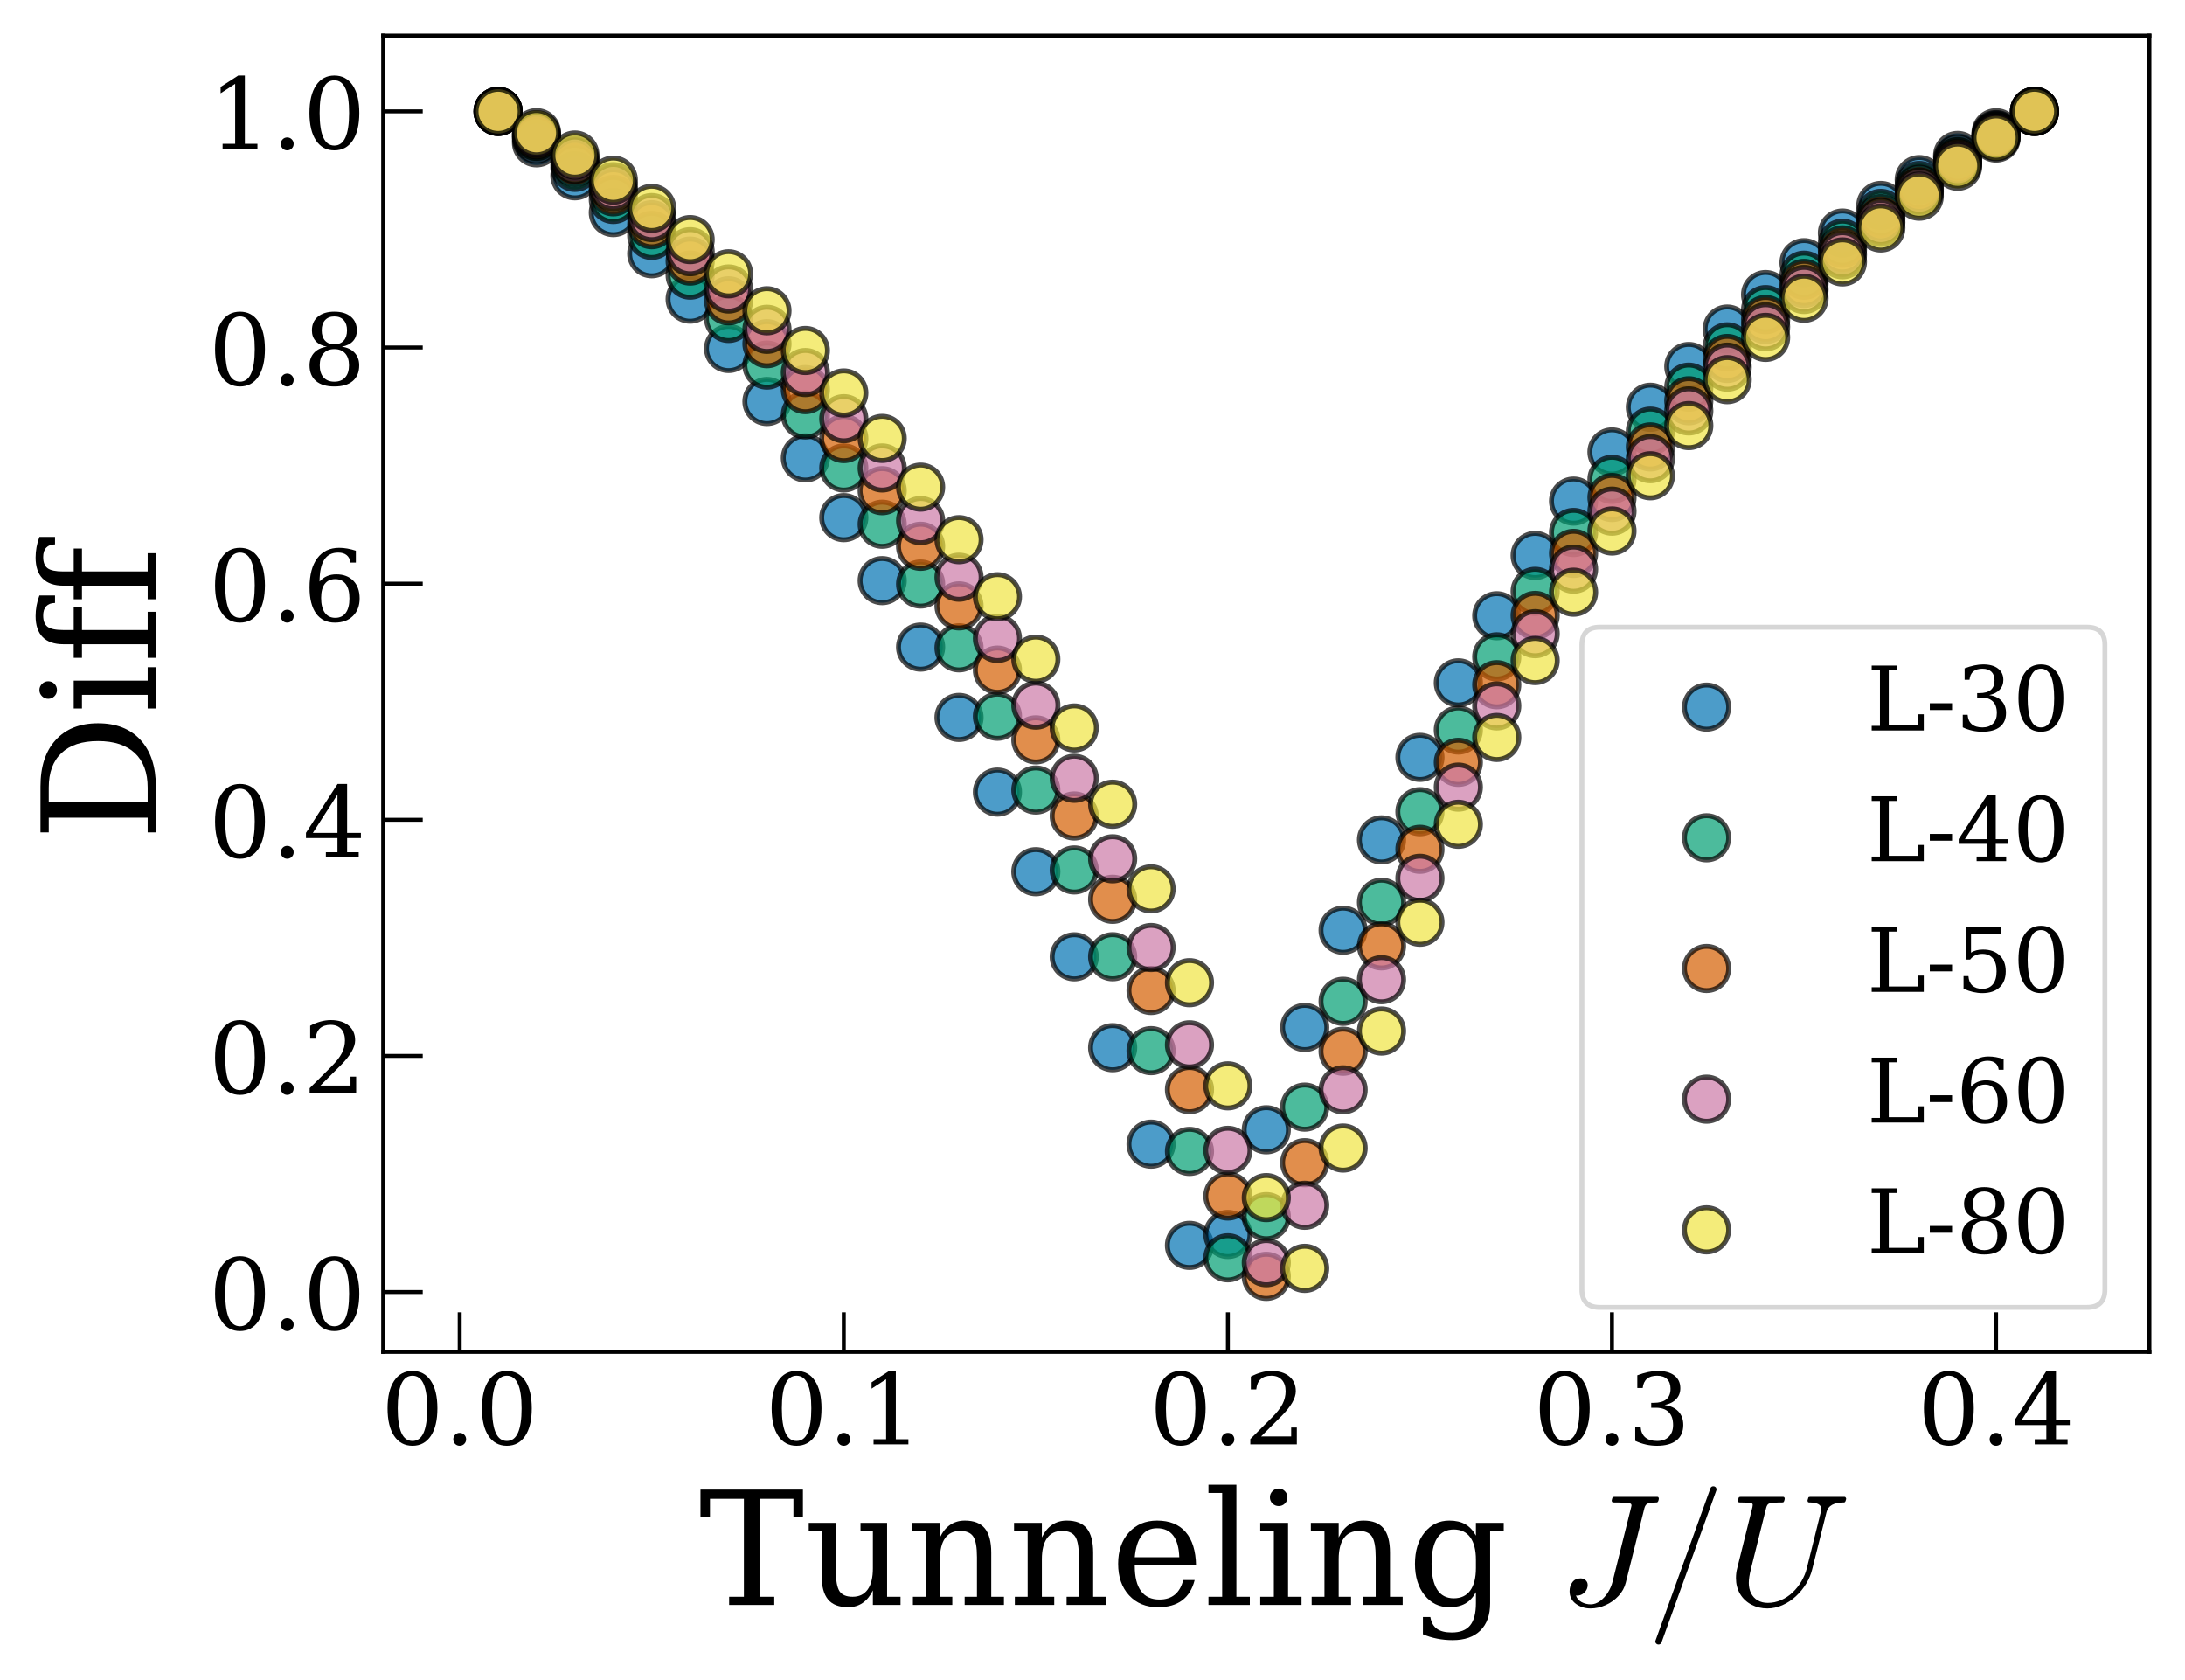 <?xml version="1.0" encoding="utf-8" standalone="no"?>
<!DOCTYPE svg PUBLIC "-//W3C//DTD SVG 1.1//EN"
  "http://www.w3.org/Graphics/SVG/1.1/DTD/svg11.dtd">
<!-- Created with matplotlib (https://matplotlib.org/) -->
<svg height="339.688pt" version="1.1" viewBox="0 0 441.796 339.688" width="441.796pt" xmlns="http://www.w3.org/2000/svg" xmlns:xlink="http://www.w3.org/1999/xlink">
 <defs>
  <style type="text/css">
*{stroke-linecap:butt;stroke-linejoin:round;}
  </style>
 </defs>
 <g id="figure_1">
  <g id="patch_1">
   <path d="M 0 339.688 
L 441.796 339.688 
L 441.796 0 
L 0 0 
z
" style="fill:#ffffff;"/>
  </g>
  <g id="axes_1">
   <g id="patch_2">
    <path d="M 77.476 273.312 
L 434.596 273.312 
L 434.596 7.2 
L 77.476 7.2 
z
" style="fill:#ffffff;"/>
   </g>
   <g id="PathCollection_1">
    <defs>
     <path d="M 0 4.472 
C 1.186 4.472 2.324 4.001 3.162 3.162 
C 4.001 2.324 4.472 1.186 4.472 0 
C 4.472 -1.186 4.001 -2.324 3.162 -3.162 
C 2.324 -4.001 1.186 -4.472 0 -4.472 
C -1.186 -4.472 -2.324 -4.001 -3.162 -3.162 
C -4.001 -2.324 -4.472 -1.186 -4.472 0 
C -4.472 1.186 -4.001 2.324 -3.162 3.162 
C -2.324 4.001 -1.186 4.472 0 4.472 
z
" id="md6d374ef8f" style="stroke:#000000;stroke-opacity:0.7;"/>
    </defs>
    <g clip-path="url(#pad764e229c)">
     <use style="fill:#0072b2;fill-opacity:0.7;stroke:#000000;stroke-opacity:0.7;" x="100.711" xlink:href="#md6d374ef8f" y="22.516"/>
     <use style="fill:#0072b2;fill-opacity:0.7;stroke:#000000;stroke-opacity:0.7;" x="108.478" xlink:href="#md6d374ef8f" y="28.878"/>
     <use style="fill:#0072b2;fill-opacity:0.7;stroke:#000000;stroke-opacity:0.7;" x="116.244" xlink:href="#md6d374ef8f" y="35.533"/>
     <use style="fill:#0072b2;fill-opacity:0.7;stroke:#000000;stroke-opacity:0.7;" x="124.01" xlink:href="#md6d374ef8f" y="42.977"/>
     <use style="fill:#0072b2;fill-opacity:0.7;stroke:#000000;stroke-opacity:0.7;" x="131.776" xlink:href="#md6d374ef8f" y="51.298"/>
     <use style="fill:#0072b2;fill-opacity:0.7;stroke:#000000;stroke-opacity:0.7;" x="139.543" xlink:href="#md6d374ef8f" y="60.475"/>
     <use style="fill:#0072b2;fill-opacity:0.7;stroke:#000000;stroke-opacity:0.7;" x="147.309" xlink:href="#md6d374ef8f" y="70.455"/>
     <use style="fill:#0072b2;fill-opacity:0.7;stroke:#000000;stroke-opacity:0.7;" x="155.075" xlink:href="#md6d374ef8f" y="81.174"/>
     <use style="fill:#0072b2;fill-opacity:0.7;stroke:#000000;stroke-opacity:0.7;" x="162.841" xlink:href="#md6d374ef8f" y="92.583"/>
     <use style="fill:#0072b2;fill-opacity:0.7;stroke:#000000;stroke-opacity:0.7;" x="170.608" xlink:href="#md6d374ef8f" y="104.653"/>
     <use style="fill:#0072b2;fill-opacity:0.7;stroke:#000000;stroke-opacity:0.7;" x="178.374" xlink:href="#md6d374ef8f" y="117.388"/>
     <use style="fill:#0072b2;fill-opacity:0.7;stroke:#000000;stroke-opacity:0.7;" x="186.14" xlink:href="#md6d374ef8f" y="130.827"/>
     <use style="fill:#0072b2;fill-opacity:0.7;stroke:#000000;stroke-opacity:0.7;" x="193.906" xlink:href="#md6d374ef8f" y="145.044"/>
     <use style="fill:#0072b2;fill-opacity:0.7;stroke:#000000;stroke-opacity:0.7;" x="201.673" xlink:href="#md6d374ef8f" y="160.142"/>
     <use style="fill:#0072b2;fill-opacity:0.7;stroke:#000000;stroke-opacity:0.7;" x="209.439" xlink:href="#md6d374ef8f" y="176.239"/>
     <use style="fill:#0072b2;fill-opacity:0.7;stroke:#000000;stroke-opacity:0.7;" x="217.205" xlink:href="#md6d374ef8f" y="193.443"/>
     <use style="fill:#0072b2;fill-opacity:0.7;stroke:#000000;stroke-opacity:0.7;" x="224.971" xlink:href="#md6d374ef8f" y="211.813"/>
     <use style="fill:#0072b2;fill-opacity:0.7;stroke:#000000;stroke-opacity:0.7;" x="232.738" xlink:href="#md6d374ef8f" y="231.319"/>
     <use style="fill:#0072b2;fill-opacity:0.7;stroke:#000000;stroke-opacity:0.7;" x="240.504" xlink:href="#md6d374ef8f" y="251.783"/>
     <use style="fill:#0072b2;fill-opacity:0.7;stroke:#000000;stroke-opacity:0.7;" x="248.27" xlink:href="#md6d374ef8f" y="249.578"/>
     <use style="fill:#0072b2;fill-opacity:0.7;stroke:#000000;stroke-opacity:0.7;" x="256.036" xlink:href="#md6d374ef8f" y="228.409"/>
     <use style="fill:#0072b2;fill-opacity:0.7;stroke:#000000;stroke-opacity:0.7;" x="263.802" xlink:href="#md6d374ef8f" y="207.727"/>
     <use style="fill:#0072b2;fill-opacity:0.7;stroke:#000000;stroke-opacity:0.7;" x="271.569" xlink:href="#md6d374ef8f" y="188.065"/>
     <use style="fill:#0072b2;fill-opacity:0.7;stroke:#000000;stroke-opacity:0.7;" x="279.335" xlink:href="#md6d374ef8f" y="169.803"/>
     <use style="fill:#0072b2;fill-opacity:0.7;stroke:#000000;stroke-opacity:0.7;" x="287.101" xlink:href="#md6d374ef8f" y="153.124"/>
     <use style="fill:#0072b2;fill-opacity:0.7;stroke:#000000;stroke-opacity:0.7;" x="294.867" xlink:href="#md6d374ef8f" y="138.05"/>
     <use style="fill:#0072b2;fill-opacity:0.7;stroke:#000000;stroke-opacity:0.7;" x="302.634" xlink:href="#md6d374ef8f" y="124.489"/>
     <use style="fill:#0072b2;fill-opacity:0.7;stroke:#000000;stroke-opacity:0.7;" x="310.4" xlink:href="#md6d374ef8f" y="112.297"/>
     <use style="fill:#0072b2;fill-opacity:0.7;stroke:#000000;stroke-opacity:0.7;" x="318.166" xlink:href="#md6d374ef8f" y="101.31"/>
     <use style="fill:#0072b2;fill-opacity:0.7;stroke:#000000;stroke-opacity:0.7;" x="325.932" xlink:href="#md6d374ef8f" y="91.371"/>
     <use style="fill:#0072b2;fill-opacity:0.7;stroke:#000000;stroke-opacity:0.7;" x="333.699" xlink:href="#md6d374ef8f" y="82.34"/>
     <use style="fill:#0072b2;fill-opacity:0.7;stroke:#000000;stroke-opacity:0.7;" x="341.465" xlink:href="#md6d374ef8f" y="74.093"/>
     <use style="fill:#0072b2;fill-opacity:0.7;stroke:#000000;stroke-opacity:0.7;" x="349.231" xlink:href="#md6d374ef8f" y="66.527"/>
     <use style="fill:#0072b2;fill-opacity:0.7;stroke:#000000;stroke-opacity:0.7;" x="356.997" xlink:href="#md6d374ef8f" y="59.555"/>
     <use style="fill:#0072b2;fill-opacity:0.7;stroke:#000000;stroke-opacity:0.7;" x="364.764" xlink:href="#md6d374ef8f" y="53.104"/>
     <use style="fill:#0072b2;fill-opacity:0.7;stroke:#000000;stroke-opacity:0.7;" x="372.53" xlink:href="#md6d374ef8f" y="47.114"/>
     <use style="fill:#0072b2;fill-opacity:0.7;stroke:#000000;stroke-opacity:0.7;" x="380.296" xlink:href="#md6d374ef8f" y="41.533"/>
     <use style="fill:#0072b2;fill-opacity:0.7;stroke:#000000;stroke-opacity:0.7;" x="388.062" xlink:href="#md6d374ef8f" y="36.317"/>
     <use style="fill:#0072b2;fill-opacity:0.7;stroke:#000000;stroke-opacity:0.7;" x="395.829" xlink:href="#md6d374ef8f" y="31.43"/>
     <use style="fill:#0072b2;fill-opacity:0.7;stroke:#000000;stroke-opacity:0.7;" x="403.595" xlink:href="#md6d374ef8f" y="26.839"/>
     <use style="fill:#0072b2;fill-opacity:0.7;stroke:#000000;stroke-opacity:0.7;" x="411.361" xlink:href="#md6d374ef8f" y="22.516"/>
    </g>
   </g>
   <g id="PathCollection_2">
    <defs>
     <path d="M 0 4.472 
C 1.186 4.472 2.324 4.001 3.162 3.162 
C 4.001 2.324 4.472 1.186 4.472 0 
C 4.472 -1.186 4.001 -2.324 3.162 -3.162 
C 2.324 -4.001 1.186 -4.472 0 -4.472 
C -1.186 -4.472 -2.324 -4.001 -3.162 -3.162 
C -4.001 -2.324 -4.472 -1.186 -4.472 0 
C -4.472 1.186 -4.001 2.324 -3.162 3.162 
C -2.324 4.001 -1.186 4.472 0 4.472 
z
" id="m7dc2348c9e" style="stroke:#000000;stroke-opacity:0.7;"/>
    </defs>
    <g clip-path="url(#pad764e229c)">
     <use style="fill:#009e73;fill-opacity:0.7;stroke:#000000;stroke-opacity:0.7;" x="100.711" xlink:href="#m7dc2348c9e" y="22.516"/>
     <use style="fill:#009e73;fill-opacity:0.7;stroke:#000000;stroke-opacity:0.7;" x="108.478" xlink:href="#m7dc2348c9e" y="28.043"/>
     <use style="fill:#009e73;fill-opacity:0.7;stroke:#000000;stroke-opacity:0.7;" x="116.244" xlink:href="#m7dc2348c9e" y="33.836"/>
     <use style="fill:#009e73;fill-opacity:0.7;stroke:#000000;stroke-opacity:0.7;" x="124.01" xlink:href="#m7dc2348c9e" y="40.324"/>
     <use style="fill:#009e73;fill-opacity:0.7;stroke:#000000;stroke-opacity:0.7;" x="131.776" xlink:href="#m7dc2348c9e" y="47.591"/>
     <use style="fill:#009e73;fill-opacity:0.7;stroke:#000000;stroke-opacity:0.7;" x="139.543" xlink:href="#m7dc2348c9e" y="55.623"/>
     <use style="fill:#009e73;fill-opacity:0.7;stroke:#000000;stroke-opacity:0.7;" x="147.309" xlink:href="#m7dc2348c9e" y="64.378"/>
     <use style="fill:#009e73;fill-opacity:0.7;stroke:#000000;stroke-opacity:0.7;" x="155.075" xlink:href="#m7dc2348c9e" y="73.814"/>
     <use style="fill:#009e73;fill-opacity:0.7;stroke:#000000;stroke-opacity:0.7;" x="162.841" xlink:href="#m7dc2348c9e" y="83.895"/>
     <use style="fill:#009e73;fill-opacity:0.7;stroke:#000000;stroke-opacity:0.7;" x="170.608" xlink:href="#m7dc2348c9e" y="94.613"/>
     <use style="fill:#009e73;fill-opacity:0.7;stroke:#000000;stroke-opacity:0.7;" x="178.374" xlink:href="#m7dc2348c9e" y="105.987"/>
     <use style="fill:#009e73;fill-opacity:0.7;stroke:#000000;stroke-opacity:0.7;" x="186.14" xlink:href="#m7dc2348c9e" y="118.076"/>
     <use style="fill:#009e73;fill-opacity:0.7;stroke:#000000;stroke-opacity:0.7;" x="193.906" xlink:href="#m7dc2348c9e" y="130.973"/>
     <use style="fill:#009e73;fill-opacity:0.7;stroke:#000000;stroke-opacity:0.7;" x="201.673" xlink:href="#m7dc2348c9e" y="144.804"/>
     <use style="fill:#009e73;fill-opacity:0.7;stroke:#000000;stroke-opacity:0.7;" x="209.439" xlink:href="#m7dc2348c9e" y="159.723"/>
     <use style="fill:#009e73;fill-opacity:0.7;stroke:#000000;stroke-opacity:0.7;" x="217.205" xlink:href="#m7dc2348c9e" y="175.886"/>
     <use style="fill:#009e73;fill-opacity:0.7;stroke:#000000;stroke-opacity:0.7;" x="224.971" xlink:href="#m7dc2348c9e" y="193.427"/>
     <use style="fill:#009e73;fill-opacity:0.7;stroke:#000000;stroke-opacity:0.7;" x="232.738" xlink:href="#m7dc2348c9e" y="212.414"/>
     <use style="fill:#009e73;fill-opacity:0.7;stroke:#000000;stroke-opacity:0.7;" x="240.504" xlink:href="#m7dc2348c9e" y="232.786"/>
     <use style="fill:#009e73;fill-opacity:0.7;stroke:#000000;stroke-opacity:0.7;" x="248.27" xlink:href="#m7dc2348c9e" y="254.294"/>
     <use style="fill:#009e73;fill-opacity:0.7;stroke:#000000;stroke-opacity:0.7;" x="256.036" xlink:href="#m7dc2348c9e" y="245.973"/>
     <use style="fill:#009e73;fill-opacity:0.7;stroke:#000000;stroke-opacity:0.7;" x="263.802" xlink:href="#m7dc2348c9e" y="223.83"/>
     <use style="fill:#009e73;fill-opacity:0.7;stroke:#000000;stroke-opacity:0.7;" x="271.569" xlink:href="#m7dc2348c9e" y="202.443"/>
     <use style="fill:#009e73;fill-opacity:0.7;stroke:#000000;stroke-opacity:0.7;" x="279.335" xlink:href="#m7dc2348c9e" y="182.419"/>
     <use style="fill:#009e73;fill-opacity:0.7;stroke:#000000;stroke-opacity:0.7;" x="287.101" xlink:href="#m7dc2348c9e" y="164.105"/>
     <use style="fill:#009e73;fill-opacity:0.7;stroke:#000000;stroke-opacity:0.7;" x="294.867" xlink:href="#m7dc2348c9e" y="147.594"/>
     <use style="fill:#009e73;fill-opacity:0.7;stroke:#000000;stroke-opacity:0.7;" x="302.634" xlink:href="#m7dc2348c9e" y="132.8"/>
     <use style="fill:#009e73;fill-opacity:0.7;stroke:#000000;stroke-opacity:0.7;" x="310.4" xlink:href="#m7dc2348c9e" y="119.552"/>
     <use style="fill:#009e73;fill-opacity:0.7;stroke:#000000;stroke-opacity:0.7;" x="318.166" xlink:href="#m7dc2348c9e" y="107.652"/>
     <use style="fill:#009e73;fill-opacity:0.7;stroke:#000000;stroke-opacity:0.7;" x="325.932" xlink:href="#m7dc2348c9e" y="96.913"/>
     <use style="fill:#009e73;fill-opacity:0.7;stroke:#000000;stroke-opacity:0.7;" x="333.699" xlink:href="#m7dc2348c9e" y="87.167"/>
     <use style="fill:#009e73;fill-opacity:0.7;stroke:#000000;stroke-opacity:0.7;" x="341.465" xlink:href="#m7dc2348c9e" y="78.274"/>
     <use style="fill:#009e73;fill-opacity:0.7;stroke:#000000;stroke-opacity:0.7;" x="349.231" xlink:href="#m7dc2348c9e" y="70.118"/>
     <use style="fill:#009e73;fill-opacity:0.7;stroke:#000000;stroke-opacity:0.7;" x="356.997" xlink:href="#m7dc2348c9e" y="62.6"/>
     <use style="fill:#009e73;fill-opacity:0.7;stroke:#000000;stroke-opacity:0.7;" x="364.764" xlink:href="#m7dc2348c9e" y="55.64"/>
     <use style="fill:#009e73;fill-opacity:0.7;stroke:#000000;stroke-opacity:0.7;" x="372.53" xlink:href="#m7dc2348c9e" y="49.172"/>
     <use style="fill:#009e73;fill-opacity:0.7;stroke:#000000;stroke-opacity:0.7;" x="380.296" xlink:href="#m7dc2348c9e" y="43.14"/>
     <use style="fill:#009e73;fill-opacity:0.7;stroke:#000000;stroke-opacity:0.7;" x="388.062" xlink:href="#m7dc2348c9e" y="37.495"/>
     <use style="fill:#009e73;fill-opacity:0.7;stroke:#000000;stroke-opacity:0.7;" x="395.829" xlink:href="#m7dc2348c9e" y="32.199"/>
     <use style="fill:#009e73;fill-opacity:0.7;stroke:#000000;stroke-opacity:0.7;" x="403.595" xlink:href="#m7dc2348c9e" y="27.216"/>
     <use style="fill:#009e73;fill-opacity:0.7;stroke:#000000;stroke-opacity:0.7;" x="411.361" xlink:href="#m7dc2348c9e" y="22.516"/>
    </g>
   </g>
   <g id="PathCollection_3">
    <defs>
     <path d="M 0 4.472 
C 1.186 4.472 2.324 4.001 3.162 3.162 
C 4.001 2.324 4.472 1.186 4.472 0 
C 4.472 -1.186 4.001 -2.324 3.162 -3.162 
C 2.324 -4.001 1.186 -4.472 0 -4.472 
C -1.186 -4.472 -2.324 -4.001 -3.162 -3.162 
C -4.001 -2.324 -4.472 -1.186 -4.472 0 
C -4.472 1.186 -4.001 2.324 -3.162 3.162 
C -2.324 4.001 -1.186 4.472 0 4.472 
z
" id="m7fbfb39bb8" style="stroke:#000000;stroke-opacity:0.7;"/>
    </defs>
    <g clip-path="url(#pad764e229c)">
     <use style="fill:#d55e00;fill-opacity:0.7;stroke:#000000;stroke-opacity:0.7;" x="100.711" xlink:href="#m7fbfb39bb8" y="22.516"/>
     <use style="fill:#d55e00;fill-opacity:0.7;stroke:#000000;stroke-opacity:0.7;" x="108.478" xlink:href="#m7fbfb39bb8" y="27.558"/>
     <use style="fill:#d55e00;fill-opacity:0.7;stroke:#000000;stroke-opacity:0.7;" x="116.244" xlink:href="#m7fbfb39bb8" y="32.848"/>
     <use style="fill:#d55e00;fill-opacity:0.7;stroke:#000000;stroke-opacity:0.7;" x="124.01" xlink:href="#m7fbfb39bb8" y="38.779"/>
     <use style="fill:#d55e00;fill-opacity:0.7;stroke:#000000;stroke-opacity:0.7;" x="131.776" xlink:href="#m7fbfb39bb8" y="45.428"/>
     <use style="fill:#d55e00;fill-opacity:0.7;stroke:#000000;stroke-opacity:0.7;" x="139.543" xlink:href="#m7fbfb39bb8" y="52.785"/>
     <use style="fill:#d55e00;fill-opacity:0.7;stroke:#000000;stroke-opacity:0.7;" x="147.309" xlink:href="#m7fbfb39bb8" y="60.817"/>
     <use style="fill:#d55e00;fill-opacity:0.7;stroke:#000000;stroke-opacity:0.7;" x="155.075" xlink:href="#m7fbfb39bb8" y="69.487"/>
     <use style="fill:#d55e00;fill-opacity:0.7;stroke:#000000;stroke-opacity:0.7;" x="162.841" xlink:href="#m7fbfb39bb8" y="78.772"/>
     <use style="fill:#d55e00;fill-opacity:0.7;stroke:#000000;stroke-opacity:0.7;" x="170.608" xlink:href="#m7fbfb39bb8" y="88.668"/>
     <use style="fill:#d55e00;fill-opacity:0.7;stroke:#000000;stroke-opacity:0.7;" x="178.374" xlink:href="#m7fbfb39bb8" y="99.205"/>
     <use style="fill:#d55e00;fill-opacity:0.7;stroke:#000000;stroke-opacity:0.7;" x="186.14" xlink:href="#m7fbfb39bb8" y="110.447"/>
     <use style="fill:#d55e00;fill-opacity:0.7;stroke:#000000;stroke-opacity:0.7;" x="193.906" xlink:href="#m7fbfb39bb8" y="122.494"/>
     <use style="fill:#d55e00;fill-opacity:0.7;stroke:#000000;stroke-opacity:0.7;" x="201.673" xlink:href="#m7fbfb39bb8" y="135.484"/>
     <use style="fill:#d55e00;fill-opacity:0.7;stroke:#000000;stroke-opacity:0.7;" x="209.439" xlink:href="#m7fbfb39bb8" y="149.582"/>
     <use style="fill:#d55e00;fill-opacity:0.7;stroke:#000000;stroke-opacity:0.7;" x="217.205" xlink:href="#m7fbfb39bb8" y="164.969"/>
     <use style="fill:#d55e00;fill-opacity:0.7;stroke:#000000;stroke-opacity:0.7;" x="224.971" xlink:href="#m7fbfb39bb8" y="181.817"/>
     <use style="fill:#d55e00;fill-opacity:0.7;stroke:#000000;stroke-opacity:0.7;" x="232.738" xlink:href="#m7fbfb39bb8" y="200.25"/>
     <use style="fill:#d55e00;fill-opacity:0.7;stroke:#000000;stroke-opacity:0.7;" x="240.504" xlink:href="#m7fbfb39bb8" y="220.295"/>
     <use style="fill:#d55e00;fill-opacity:0.7;stroke:#000000;stroke-opacity:0.7;" x="248.27" xlink:href="#m7fbfb39bb8" y="241.804"/>
     <use style="fill:#d55e00;fill-opacity:0.7;stroke:#000000;stroke-opacity:0.7;" x="256.036" xlink:href="#m7fbfb39bb8" y="258.048"/>
     <use style="fill:#d55e00;fill-opacity:0.7;stroke:#000000;stroke-opacity:0.7;" x="263.802" xlink:href="#m7fbfb39bb8" y="235.064"/>
     <use style="fill:#d55e00;fill-opacity:0.7;stroke:#000000;stroke-opacity:0.7;" x="271.569" xlink:href="#m7fbfb39bb8" y="212.526"/>
     <use style="fill:#d55e00;fill-opacity:0.7;stroke:#000000;stroke-opacity:0.7;" x="279.335" xlink:href="#m7fbfb39bb8" y="191.231"/>
     <use style="fill:#d55e00;fill-opacity:0.7;stroke:#000000;stroke-opacity:0.7;" x="287.101" xlink:href="#m7fbfb39bb8" y="171.704"/>
     <use style="fill:#d55e00;fill-opacity:0.7;stroke:#000000;stroke-opacity:0.7;" x="294.867" xlink:href="#m7fbfb39bb8" y="154.126"/>
     <use style="fill:#d55e00;fill-opacity:0.7;stroke:#000000;stroke-opacity:0.7;" x="302.634" xlink:href="#m7fbfb39bb8" y="138.43"/>
     <use style="fill:#d55e00;fill-opacity:0.7;stroke:#000000;stroke-opacity:0.7;" x="310.4" xlink:href="#m7fbfb39bb8" y="124.424"/>
     <use style="fill:#d55e00;fill-opacity:0.7;stroke:#000000;stroke-opacity:0.7;" x="318.166" xlink:href="#m7fbfb39bb8" y="111.881"/>
     <use style="fill:#d55e00;fill-opacity:0.7;stroke:#000000;stroke-opacity:0.7;" x="325.932" xlink:href="#m7fbfb39bb8" y="100.586"/>
     <use style="fill:#d55e00;fill-opacity:0.7;stroke:#000000;stroke-opacity:0.7;" x="333.699" xlink:href="#m7fbfb39bb8" y="90.353"/>
     <use style="fill:#d55e00;fill-opacity:0.7;stroke:#000000;stroke-opacity:0.7;" x="341.465" xlink:href="#m7fbfb39bb8" y="81.024"/>
     <use style="fill:#d55e00;fill-opacity:0.7;stroke:#000000;stroke-opacity:0.7;" x="349.231" xlink:href="#m7fbfb39bb8" y="72.473"/>
     <use style="fill:#d55e00;fill-opacity:0.7;stroke:#000000;stroke-opacity:0.7;" x="356.997" xlink:href="#m7fbfb39bb8" y="64.593"/>
     <use style="fill:#d55e00;fill-opacity:0.7;stroke:#000000;stroke-opacity:0.7;" x="364.764" xlink:href="#m7fbfb39bb8" y="57.298"/>
     <use style="fill:#d55e00;fill-opacity:0.7;stroke:#000000;stroke-opacity:0.7;" x="372.53" xlink:href="#m7fbfb39bb8" y="50.517"/>
     <use style="fill:#d55e00;fill-opacity:0.7;stroke:#000000;stroke-opacity:0.7;" x="380.296" xlink:href="#m7fbfb39bb8" y="44.189"/>
     <use style="fill:#d55e00;fill-opacity:0.7;stroke:#000000;stroke-opacity:0.7;" x="388.062" xlink:href="#m7fbfb39bb8" y="38.265"/>
     <use style="fill:#d55e00;fill-opacity:0.7;stroke:#000000;stroke-opacity:0.7;" x="395.829" xlink:href="#m7fbfb39bb8" y="32.701"/>
     <use style="fill:#d55e00;fill-opacity:0.7;stroke:#000000;stroke-opacity:0.7;" x="403.595" xlink:href="#m7fbfb39bb8" y="27.462"/>
     <use style="fill:#d55e00;fill-opacity:0.7;stroke:#000000;stroke-opacity:0.7;" x="411.361" xlink:href="#m7fbfb39bb8" y="22.516"/>
    </g>
   </g>
   <g id="PathCollection_4">
    <defs>
     <path d="M 0 4.472 
C 1.186 4.472 2.324 4.001 3.162 3.162 
C 4.001 2.324 4.472 1.186 4.472 0 
C 4.472 -1.186 4.001 -2.324 3.162 -3.162 
C 2.324 -4.001 1.186 -4.472 0 -4.472 
C -1.186 -4.472 -2.324 -4.001 -3.162 -3.162 
C -4.001 -2.324 -4.472 -1.186 -4.472 0 
C -4.472 1.186 -4.001 2.324 -3.162 3.162 
C -2.324 4.001 -1.186 4.472 0 4.472 
z
" id="maff63b8247" style="stroke:#000000;stroke-opacity:0.7;"/>
    </defs>
    <g clip-path="url(#pad764e229c)">
     <use style="fill:#cc79a7;fill-opacity:0.7;stroke:#000000;stroke-opacity:0.7;" x="100.711" xlink:href="#maff63b8247" y="22.516"/>
     <use style="fill:#cc79a7;fill-opacity:0.7;stroke:#000000;stroke-opacity:0.7;" x="108.478" xlink:href="#maff63b8247" y="27.235"/>
     <use style="fill:#cc79a7;fill-opacity:0.7;stroke:#000000;stroke-opacity:0.7;" x="116.244" xlink:href="#maff63b8247" y="32.189"/>
     <use style="fill:#cc79a7;fill-opacity:0.7;stroke:#000000;stroke-opacity:0.7;" x="124.01" xlink:href="#maff63b8247" y="37.746"/>
     <use style="fill:#cc79a7;fill-opacity:0.7;stroke:#000000;stroke-opacity:0.7;" x="131.776" xlink:href="#maff63b8247" y="43.981"/>
     <use style="fill:#cc79a7;fill-opacity:0.7;stroke:#000000;stroke-opacity:0.7;" x="139.543" xlink:href="#maff63b8247" y="50.884"/>
     <use style="fill:#cc79a7;fill-opacity:0.7;stroke:#000000;stroke-opacity:0.7;" x="147.309" xlink:href="#maff63b8247" y="58.427"/>
     <use style="fill:#cc79a7;fill-opacity:0.7;stroke:#000000;stroke-opacity:0.7;" x="155.075" xlink:href="#maff63b8247" y="66.578"/>
     <use style="fill:#cc79a7;fill-opacity:0.7;stroke:#000000;stroke-opacity:0.7;" x="162.841" xlink:href="#maff63b8247" y="75.319"/>
     <use style="fill:#cc79a7;fill-opacity:0.7;stroke:#000000;stroke-opacity:0.7;" x="170.608" xlink:href="#maff63b8247" y="84.651"/>
     <use style="fill:#cc79a7;fill-opacity:0.7;stroke:#000000;stroke-opacity:0.7;" x="178.374" xlink:href="#maff63b8247" y="94.608"/>
     <use style="fill:#cc79a7;fill-opacity:0.7;stroke:#000000;stroke-opacity:0.7;" x="186.14" xlink:href="#maff63b8247" y="105.255"/>
     <use style="fill:#cc79a7;fill-opacity:0.7;stroke:#000000;stroke-opacity:0.7;" x="193.906" xlink:href="#maff63b8247" y="116.698"/>
     <use style="fill:#cc79a7;fill-opacity:0.7;stroke:#000000;stroke-opacity:0.7;" x="201.673" xlink:href="#maff63b8247" y="129.076"/>
     <use style="fill:#cc79a7;fill-opacity:0.7;stroke:#000000;stroke-opacity:0.7;" x="209.439" xlink:href="#maff63b8247" y="142.563"/>
     <use style="fill:#cc79a7;fill-opacity:0.7;stroke:#000000;stroke-opacity:0.7;" x="217.205" xlink:href="#maff63b8247" y="157.35"/>
     <use style="fill:#cc79a7;fill-opacity:0.7;stroke:#000000;stroke-opacity:0.7;" x="224.971" xlink:href="#maff63b8247" y="173.63"/>
     <use style="fill:#cc79a7;fill-opacity:0.7;stroke:#000000;stroke-opacity:0.7;" x="232.738" xlink:href="#maff63b8247" y="191.563"/>
     <use style="fill:#cc79a7;fill-opacity:0.7;stroke:#000000;stroke-opacity:0.7;" x="240.504" xlink:href="#maff63b8247" y="211.232"/>
     <use style="fill:#cc79a7;fill-opacity:0.7;stroke:#000000;stroke-opacity:0.7;" x="248.27" xlink:href="#maff63b8247" y="232.572"/>
     <use style="fill:#cc79a7;fill-opacity:0.7;stroke:#000000;stroke-opacity:0.7;" x="256.036" xlink:href="#maff63b8247" y="255.282"/>
     <use style="fill:#cc79a7;fill-opacity:0.7;stroke:#000000;stroke-opacity:0.7;" x="263.802" xlink:href="#maff63b8247" y="243.681"/>
     <use style="fill:#cc79a7;fill-opacity:0.7;stroke:#000000;stroke-opacity:0.7;" x="271.569" xlink:href="#maff63b8247" y="220.338"/>
     <use style="fill:#cc79a7;fill-opacity:0.7;stroke:#000000;stroke-opacity:0.7;" x="279.335" xlink:href="#maff63b8247" y="198.07"/>
     <use style="fill:#cc79a7;fill-opacity:0.7;stroke:#000000;stroke-opacity:0.7;" x="287.101" xlink:href="#maff63b8247" y="177.572"/>
     <use style="fill:#cc79a7;fill-opacity:0.7;stroke:#000000;stroke-opacity:0.7;" x="294.867" xlink:href="#maff63b8247" y="159.134"/>
     <use style="fill:#cc79a7;fill-opacity:0.7;stroke:#000000;stroke-opacity:0.7;" x="302.634" xlink:href="#maff63b8247" y="142.716"/>
     <use style="fill:#cc79a7;fill-opacity:0.7;stroke:#000000;stroke-opacity:0.7;" x="310.4" xlink:href="#maff63b8247" y="128.11"/>
     <use style="fill:#cc79a7;fill-opacity:0.7;stroke:#000000;stroke-opacity:0.7;" x="318.166" xlink:href="#maff63b8247" y="115.065"/>
     <use style="fill:#cc79a7;fill-opacity:0.7;stroke:#000000;stroke-opacity:0.7;" x="325.932" xlink:href="#maff63b8247" y="103.342"/>
     <use style="fill:#cc79a7;fill-opacity:0.7;stroke:#000000;stroke-opacity:0.7;" x="333.699" xlink:href="#maff63b8247" y="92.736"/>
     <use style="fill:#cc79a7;fill-opacity:0.7;stroke:#000000;stroke-opacity:0.7;" x="341.465" xlink:href="#maff63b8247" y="83.077"/>
     <use style="fill:#cc79a7;fill-opacity:0.7;stroke:#000000;stroke-opacity:0.7;" x="349.231" xlink:href="#maff63b8247" y="74.23"/>
     <use style="fill:#cc79a7;fill-opacity:0.7;stroke:#000000;stroke-opacity:0.7;" x="356.997" xlink:href="#maff63b8247" y="66.067"/>
     <use style="fill:#cc79a7;fill-opacity:0.7;stroke:#000000;stroke-opacity:0.7;" x="364.764" xlink:href="#maff63b8247" y="58.524"/>
     <use style="fill:#cc79a7;fill-opacity:0.7;stroke:#000000;stroke-opacity:0.7;" x="372.53" xlink:href="#maff63b8247" y="51.511"/>
     <use style="fill:#cc79a7;fill-opacity:0.7;stroke:#000000;stroke-opacity:0.7;" x="380.296" xlink:href="#maff63b8247" y="44.965"/>
     <use style="fill:#cc79a7;fill-opacity:0.7;stroke:#000000;stroke-opacity:0.7;" x="388.062" xlink:href="#maff63b8247" y="38.834"/>
     <use style="fill:#cc79a7;fill-opacity:0.7;stroke:#000000;stroke-opacity:0.7;" x="395.829" xlink:href="#maff63b8247" y="33.073"/>
     <use style="fill:#cc79a7;fill-opacity:0.7;stroke:#000000;stroke-opacity:0.7;" x="403.595" xlink:href="#maff63b8247" y="27.644"/>
     <use style="fill:#cc79a7;fill-opacity:0.7;stroke:#000000;stroke-opacity:0.7;" x="411.361" xlink:href="#maff63b8247" y="22.516"/>
    </g>
   </g>
   <g id="PathCollection_5">
    <defs>
     <path d="M 0 4.472 
C 1.186 4.472 2.324 4.001 3.162 3.162 
C 4.001 2.324 4.472 1.186 4.472 0 
C 4.472 -1.186 4.001 -2.324 3.162 -3.162 
C 2.324 -4.001 1.186 -4.472 0 -4.472 
C -1.186 -4.472 -2.324 -4.001 -3.162 -3.162 
C -4.001 -2.324 -4.472 -1.186 -4.472 0 
C -4.472 1.186 -4.001 2.324 -3.162 3.162 
C -2.324 4.001 -1.186 4.472 0 4.472 
z
" id="m840924553f" style="stroke:#000000;stroke-opacity:0.7;"/>
    </defs>
    <g clip-path="url(#pad764e229c)">
     <use style="fill:#f0e442;fill-opacity:0.7;stroke:#000000;stroke-opacity:0.7;" x="100.711" xlink:href="#m840924553f" y="22.516"/>
     <use style="fill:#f0e442;fill-opacity:0.7;stroke:#000000;stroke-opacity:0.7;" x="108.478" xlink:href="#m840924553f" y="26.822"/>
     <use style="fill:#f0e442;fill-opacity:0.7;stroke:#000000;stroke-opacity:0.7;" x="116.244" xlink:href="#m840924553f" y="31.345"/>
     <use style="fill:#f0e442;fill-opacity:0.7;stroke:#000000;stroke-opacity:0.7;" x="124.01" xlink:href="#m840924553f" y="36.424"/>
     <use style="fill:#f0e442;fill-opacity:0.7;stroke:#000000;stroke-opacity:0.7;" x="131.776" xlink:href="#m840924553f" y="42.124"/>
     <use style="fill:#f0e442;fill-opacity:0.7;stroke:#000000;stroke-opacity:0.7;" x="139.543" xlink:href="#m840924553f" y="48.441"/>
     <use style="fill:#f0e442;fill-opacity:0.7;stroke:#000000;stroke-opacity:0.7;" x="147.309" xlink:href="#m840924553f" y="55.351"/>
     <use style="fill:#f0e442;fill-opacity:0.7;stroke:#000000;stroke-opacity:0.7;" x="155.075" xlink:href="#m840924553f" y="62.828"/>
     <use style="fill:#f0e442;fill-opacity:0.7;stroke:#000000;stroke-opacity:0.7;" x="162.841" xlink:href="#m840924553f" y="70.858"/>
     <use style="fill:#f0e442;fill-opacity:0.7;stroke:#000000;stroke-opacity:0.7;" x="170.608" xlink:href="#m840924553f" y="79.449"/>
     <use style="fill:#f0e442;fill-opacity:0.7;stroke:#000000;stroke-opacity:0.7;" x="178.374" xlink:href="#m840924553f" y="88.635"/>
     <use style="fill:#f0e442;fill-opacity:0.7;stroke:#000000;stroke-opacity:0.7;" x="186.14" xlink:href="#m840924553f" y="98.486"/>
     <use style="fill:#f0e442;fill-opacity:0.7;stroke:#000000;stroke-opacity:0.7;" x="193.906" xlink:href="#m840924553f" y="109.108"/>
     <use style="fill:#f0e442;fill-opacity:0.7;stroke:#000000;stroke-opacity:0.7;" x="201.673" xlink:href="#m840924553f" y="120.642"/>
     <use style="fill:#f0e442;fill-opacity:0.7;stroke:#000000;stroke-opacity:0.7;" x="209.439" xlink:href="#m840924553f" y="133.265"/>
     <use style="fill:#f0e442;fill-opacity:0.7;stroke:#000000;stroke-opacity:0.7;" x="217.205" xlink:href="#m840924553f" y="147.178"/>
     <use style="fill:#f0e442;fill-opacity:0.7;stroke:#000000;stroke-opacity:0.7;" x="224.971" xlink:href="#m840924553f" y="162.593"/>
     <use style="fill:#f0e442;fill-opacity:0.7;stroke:#000000;stroke-opacity:0.7;" x="232.738" xlink:href="#m840924553f" y="179.708"/>
     <use style="fill:#f0e442;fill-opacity:0.7;stroke:#000000;stroke-opacity:0.7;" x="240.504" xlink:href="#m840924553f" y="198.673"/>
     <use style="fill:#f0e442;fill-opacity:0.7;stroke:#000000;stroke-opacity:0.7;" x="248.27" xlink:href="#m840924553f" y="219.529"/>
     <use style="fill:#f0e442;fill-opacity:0.7;stroke:#000000;stroke-opacity:0.7;" x="256.036" xlink:href="#m840924553f" y="242.124"/>
     <use style="fill:#f0e442;fill-opacity:0.7;stroke:#000000;stroke-opacity:0.7;" x="263.802" xlink:href="#m840924553f" y="256.431"/>
     <use style="fill:#f0e442;fill-opacity:0.7;stroke:#000000;stroke-opacity:0.7;" x="271.569" xlink:href="#m840924553f" y="232.106"/>
     <use style="fill:#f0e442;fill-opacity:0.7;stroke:#000000;stroke-opacity:0.7;" x="279.335" xlink:href="#m840924553f" y="208.444"/>
     <use style="fill:#f0e442;fill-opacity:0.7;stroke:#000000;stroke-opacity:0.7;" x="287.101" xlink:href="#m840924553f" y="186.448"/>
     <use style="fill:#f0e442;fill-opacity:0.7;stroke:#000000;stroke-opacity:0.7;" x="294.867" xlink:href="#m840924553f" y="166.65"/>
     <use style="fill:#f0e442;fill-opacity:0.7;stroke:#000000;stroke-opacity:0.7;" x="302.634" xlink:href="#m840924553f" y="149.091"/>
     <use style="fill:#f0e442;fill-opacity:0.7;stroke:#000000;stroke-opacity:0.7;" x="310.4" xlink:href="#m840924553f" y="133.542"/>
     <use style="fill:#f0e442;fill-opacity:0.7;stroke:#000000;stroke-opacity:0.7;" x="318.166" xlink:href="#m840924553f" y="119.725"/>
     <use style="fill:#f0e442;fill-opacity:0.7;stroke:#000000;stroke-opacity:0.7;" x="325.932" xlink:href="#m840924553f" y="107.353"/>
     <use style="fill:#f0e442;fill-opacity:0.7;stroke:#000000;stroke-opacity:0.7;" x="333.699" xlink:href="#m840924553f" y="96.188"/>
     <use style="fill:#f0e442;fill-opacity:0.7;stroke:#000000;stroke-opacity:0.7;" x="341.465" xlink:href="#m840924553f" y="86.041"/>
     <use style="fill:#f0e442;fill-opacity:0.7;stroke:#000000;stroke-opacity:0.7;" x="349.231" xlink:href="#m840924553f" y="76.758"/>
     <use style="fill:#f0e442;fill-opacity:0.7;stroke:#000000;stroke-opacity:0.7;" x="356.997" xlink:href="#m840924553f" y="68.211"/>
     <use style="fill:#f0e442;fill-opacity:0.7;stroke:#000000;stroke-opacity:0.7;" x="364.764" xlink:href="#m840924553f" y="60.305"/>
     <use style="fill:#f0e442;fill-opacity:0.7;stroke:#000000;stroke-opacity:0.7;" x="372.53" xlink:href="#m840924553f" y="52.954"/>
     <use style="fill:#f0e442;fill-opacity:0.7;stroke:#000000;stroke-opacity:0.7;" x="380.296" xlink:href="#m840924553f" y="46.091"/>
     <use style="fill:#f0e442;fill-opacity:0.7;stroke:#000000;stroke-opacity:0.7;" x="388.062" xlink:href="#m840924553f" y="39.659"/>
     <use style="fill:#f0e442;fill-opacity:0.7;stroke:#000000;stroke-opacity:0.7;" x="395.829" xlink:href="#m840924553f" y="33.612"/>
     <use style="fill:#f0e442;fill-opacity:0.7;stroke:#000000;stroke-opacity:0.7;" x="403.595" xlink:href="#m840924553f" y="27.909"/>
     <use style="fill:#f0e442;fill-opacity:0.7;stroke:#000000;stroke-opacity:0.7;" x="411.361" xlink:href="#m840924553f" y="22.516"/>
    </g>
   </g>
   <g id="matplotlib.axis_1">
    <g id="xtick_1">
     <g id="line2d_1">
      <defs>
       <path d="M 0 0 
L 0 -8 
" id="m5154a8f0e3" style="stroke:#000000;stroke-width:0.8;"/>
      </defs>
      <g>
       <use style="stroke:#000000;stroke-width:0.8;" x="92.945" xlink:href="#m5154a8f0e3" y="273.312"/>
      </g>
     </g>
     <g id="text_1">
      <!-- 0.0 -->
      <defs>
       <path d="M 31.781 3.422 
Q 39.266 3.422 42.969 11.625 
Q 46.688 19.828 46.688 36.375 
Q 46.688 52.984 42.969 61.188 
Q 39.266 69.391 31.781 69.391 
Q 24.312 69.391 20.594 61.188 
Q 16.891 52.984 16.891 36.375 
Q 16.891 19.828 20.594 11.625 
Q 24.312 3.422 31.781 3.422 
z
M 31.781 -1.422 
Q 19.922 -1.422 13.25 8.531 
Q 6.594 18.5 6.594 36.375 
Q 6.594 54.297 13.25 64.25 
Q 19.922 74.219 31.781 74.219 
Q 43.703 74.219 50.344 64.25 
Q 56.984 54.297 56.984 36.375 
Q 56.984 18.5 50.344 8.531 
Q 43.703 -1.422 31.781 -1.422 
z
" id="DejaVuSerif-48"/>
       <path d="M 9.422 5.078 
Q 9.422 7.812 11.281 9.719 
Q 13.141 11.625 15.922 11.625 
Q 18.609 11.625 20.5 9.719 
Q 22.406 7.812 22.406 5.078 
Q 22.406 2.391 20.5 0.484 
Q 18.609 -1.422 15.922 -1.422 
Q 13.141 -1.422 11.281 0.453 
Q 9.422 2.344 9.422 5.078 
z
" id="DejaVuSerif-46"/>
      </defs>
      <g transform="translate(77.042 292.009)scale(0.2 -0.2)">
       <use xlink:href="#DejaVuSerif-48"/>
       <use x="63.623" xlink:href="#DejaVuSerif-46"/>
       <use x="95.41" xlink:href="#DejaVuSerif-48"/>
      </g>
     </g>
    </g>
    <g id="xtick_2">
     <g id="line2d_2">
      <g>
       <use style="stroke:#000000;stroke-width:0.8;" x="170.608" xlink:href="#m5154a8f0e3" y="273.312"/>
      </g>
     </g>
     <g id="text_2">
      <!-- 0.1 -->
      <defs>
       <path d="M 14.203 0 
L 14.203 5.172 
L 26.906 5.172 
L 26.906 65.828 
L 12.203 56.297 
L 12.203 62.703 
L 29.984 74.219 
L 36.719 74.219 
L 36.719 5.172 
L 49.422 5.172 
L 49.422 0 
z
" id="DejaVuSerif-49"/>
      </defs>
      <g transform="translate(154.704 292.009)scale(0.2 -0.2)">
       <use xlink:href="#DejaVuSerif-48"/>
       <use x="63.623" xlink:href="#DejaVuSerif-46"/>
       <use x="95.41" xlink:href="#DejaVuSerif-49"/>
      </g>
     </g>
    </g>
    <g id="xtick_3">
     <g id="line2d_3">
      <g>
       <use style="stroke:#000000;stroke-width:0.8;" x="248.27" xlink:href="#m5154a8f0e3" y="273.312"/>
      </g>
     </g>
     <g id="text_3">
      <!-- 0.2 -->
      <defs>
       <path d="M 12.797 55.516 
L 7.328 55.516 
L 7.328 68.5 
Q 12.547 71.297 17.844 72.75 
Q 23.141 74.219 28.219 74.219 
Q 39.594 74.219 46.188 68.703 
Q 52.781 63.188 52.781 53.719 
Q 52.781 43.016 37.844 28.125 
Q 36.672 27 36.078 26.422 
L 17.672 8.016 
L 48.094 8.016 
L 48.094 17 
L 53.812 17 
L 53.812 0 
L 6.781 0 
L 6.781 5.328 
L 28.906 27.391 
Q 36.234 34.719 39.359 40.844 
Q 42.484 46.969 42.484 53.719 
Q 42.484 61.078 38.641 65.234 
Q 34.812 69.391 28.078 69.391 
Q 21.094 69.391 17.281 65.922 
Q 13.484 62.453 12.797 55.516 
z
" id="DejaVuSerif-50"/>
      </defs>
      <g transform="translate(232.367 292.009)scale(0.2 -0.2)">
       <use xlink:href="#DejaVuSerif-48"/>
       <use x="63.623" xlink:href="#DejaVuSerif-46"/>
       <use x="95.41" xlink:href="#DejaVuSerif-50"/>
      </g>
     </g>
    </g>
    <g id="xtick_4">
     <g id="line2d_4">
      <g>
       <use style="stroke:#000000;stroke-width:0.8;" x="325.932" xlink:href="#m5154a8f0e3" y="273.312"/>
      </g>
     </g>
     <g id="text_4">
      <!-- 0.3 -->
      <defs>
       <path d="M 9.719 69.828 
Q 15.438 71.969 20.672 73.094 
Q 25.922 74.219 30.516 74.219 
Q 41.219 74.219 47.219 69.594 
Q 53.219 64.984 53.219 56.781 
Q 53.219 50.203 49.062 45.781 
Q 44.922 41.359 37.312 39.797 
Q 46.297 38.531 51.25 33.281 
Q 56.203 28.031 56.203 19.672 
Q 56.203 9.469 49.344 4.016 
Q 42.484 -1.422 29.594 -1.422 
Q 23.875 -1.422 18.422 -0.188 
Q 12.984 1.031 7.625 3.516 
L 7.625 17.672 
L 13.094 17.672 
Q 13.578 10.641 17.828 7.031 
Q 22.078 3.422 29.781 3.422 
Q 37.25 3.422 41.578 7.734 
Q 45.906 12.062 45.906 19.578 
Q 45.906 28.172 41.453 32.594 
Q 37.016 37.016 28.422 37.016 
L 23.781 37.016 
L 23.781 42 
L 26.219 42 
Q 34.766 42 39.031 45.531 
Q 43.312 49.078 43.312 56.203 
Q 43.312 62.594 39.797 65.984 
Q 36.281 69.391 29.688 69.391 
Q 23.094 69.391 19.453 66.266 
Q 15.828 63.141 15.188 56.984 
L 9.719 56.984 
z
" id="DejaVuSerif-51"/>
      </defs>
      <g transform="translate(310.029 292.009)scale(0.2 -0.2)">
       <use xlink:href="#DejaVuSerif-48"/>
       <use x="63.623" xlink:href="#DejaVuSerif-46"/>
       <use x="95.41" xlink:href="#DejaVuSerif-51"/>
      </g>
     </g>
    </g>
    <g id="xtick_5">
     <g id="line2d_5">
      <g>
       <use style="stroke:#000000;stroke-width:0.8;" x="403.595" xlink:href="#m5154a8f0e3" y="273.312"/>
      </g>
     </g>
     <g id="text_5">
      <!-- 0.4 -->
      <defs>
       <path d="M 34.906 24.703 
L 34.906 63.484 
L 10.016 24.703 
z
M 56.391 0 
L 23.188 0 
L 23.188 5.172 
L 34.906 5.172 
L 34.906 19.484 
L 3.078 19.484 
L 3.078 24.812 
L 35.016 74.219 
L 44.672 74.219 
L 44.672 24.703 
L 58.594 24.703 
L 58.594 19.484 
L 44.672 19.484 
L 44.672 5.172 
L 56.391 5.172 
z
" id="DejaVuSerif-52"/>
      </defs>
      <g transform="translate(387.692 292.009)scale(0.2 -0.2)">
       <use xlink:href="#DejaVuSerif-48"/>
       <use x="63.623" xlink:href="#DejaVuSerif-46"/>
       <use x="95.41" xlink:href="#DejaVuSerif-52"/>
      </g>
     </g>
    </g>
    <g id="text_6">
     <!-- Tunneling $J/U$ -->
     <defs>
      <path d="M 19.094 0 
L 19.094 5.172 
L 28.422 5.172 
L 28.422 67.094 
L 6.984 67.094 
L 6.984 55.719 
L 0.984 55.719 
L 0.984 72.906 
L 65.719 72.906 
L 65.719 55.719 
L 59.719 55.719 
L 59.719 67.094 
L 38.281 67.094 
L 38.281 5.172 
L 47.609 5.172 
L 47.609 0 
z
" id="DejaVuSerif-84"/>
      <path d="M 35.406 51.906 
L 52.203 51.906 
L 52.203 5.172 
L 60.688 5.172 
L 60.688 0 
L 43.219 0 
L 43.219 9.188 
Q 40.719 4 36.766 1.281 
Q 32.812 -1.422 27.594 -1.422 
Q 18.953 -1.422 14.875 3.484 
Q 10.797 8.406 10.797 18.891 
L 10.797 46.688 
L 2.688 46.688 
L 2.688 51.906 
L 19.828 51.906 
L 19.828 21.688 
Q 19.828 12.203 22.141 8.688 
Q 24.469 5.172 30.422 5.172 
Q 36.672 5.172 39.938 9.766 
Q 43.219 14.359 43.219 23.094 
L 43.219 46.688 
L 35.406 46.688 
z
" id="DejaVuSerif-117"/>
      <path d="M 4.109 0 
L 4.109 5.172 
L 12.203 5.172 
L 12.203 46.688 
L 3.609 46.688 
L 3.609 51.906 
L 21.188 51.906 
L 21.188 42.672 
Q 23.688 47.953 27.656 50.641 
Q 31.641 53.328 36.922 53.328 
Q 45.516 53.328 49.562 48.391 
Q 53.609 43.453 53.609 33.016 
L 53.609 5.172 
L 61.625 5.172 
L 61.625 0 
L 36.812 0 
L 36.812 5.172 
L 44.578 5.172 
L 44.578 30.172 
Q 44.578 39.703 42.234 43.234 
Q 39.891 46.781 33.984 46.781 
Q 27.734 46.781 24.453 42.203 
Q 21.188 37.641 21.188 28.906 
L 21.188 5.172 
L 29 5.172 
L 29 0 
z
" id="DejaVuSerif-110"/>
      <path d="M 54.203 25 
L 15.484 25 
L 15.484 24.609 
Q 15.484 14.109 19.438 8.766 
Q 23.391 3.422 31.109 3.422 
Q 37.016 3.422 40.797 6.516 
Q 44.578 9.625 46.094 15.719 
L 53.328 15.719 
Q 51.172 7.172 45.375 2.875 
Q 39.594 -1.422 30.172 -1.422 
Q 18.797 -1.422 11.891 6.078 
Q 4.984 13.578 4.984 25.984 
Q 4.984 38.281 11.766 45.797 
Q 18.562 53.328 29.594 53.328 
Q 41.359 53.328 47.656 46.062 
Q 53.953 38.812 54.203 25 
z
M 43.609 30.172 
Q 43.312 39.266 39.766 43.875 
Q 36.234 48.484 29.594 48.484 
Q 23.391 48.484 19.828 43.844 
Q 16.266 39.203 15.484 30.172 
z
" id="DejaVuSerif-101"/>
      <path d="M 20.516 5.172 
L 29 5.172 
L 29 0 
L 2.875 0 
L 2.875 5.172 
L 11.531 5.172 
L 11.531 70.797 
L 2.875 70.797 
L 2.875 75.984 
L 20.516 75.984 
z
" id="DejaVuSerif-108"/>
      <path d="M 9.719 68.016 
Q 9.719 70.266 11.344 71.922 
Q 12.984 73.578 15.281 73.578 
Q 17.531 73.578 19.156 71.922 
Q 20.797 70.266 20.797 68.016 
Q 20.797 65.719 19.188 64.109 
Q 17.578 62.5 15.281 62.5 
Q 12.984 62.5 11.344 64.109 
Q 9.719 65.719 9.719 68.016 
z
M 21.188 5.172 
L 29.688 5.172 
L 29.688 0 
L 3.609 0 
L 3.609 5.172 
L 12.203 5.172 
L 12.203 46.688 
L 3.609 46.688 
L 3.609 51.906 
L 21.188 51.906 
z
" id="DejaVuSerif-105"/>
      <path d="M 52.484 46.688 
L 52.484 1.125 
Q 52.484 -10.062 46.328 -16.141 
Q 40.188 -22.219 28.812 -22.219 
Q 23.688 -22.219 19 -21.281 
Q 14.312 -20.359 10.016 -18.5 
L 10.016 -7.625 
L 14.703 -7.625 
Q 15.578 -12.703 18.844 -15.047 
Q 22.125 -17.391 28.219 -17.391 
Q 36.141 -17.391 39.812 -12.922 
Q 43.5 -8.453 43.5 1.125 
L 43.5 8.109 
Q 40.875 3.219 36.797 0.891 
Q 32.719 -1.422 26.703 -1.422 
Q 17.141 -1.422 11.062 6.172 
Q 4.984 13.766 4.984 25.984 
Q 4.984 38.188 11.031 45.75 
Q 17.094 53.328 26.703 53.328 
Q 32.719 53.328 36.797 51 
Q 40.875 48.688 43.5 43.797 
L 43.5 51.906 
L 61.078 51.906 
L 61.078 46.688 
z
M 43.5 28.516 
Q 43.5 37.844 39.906 42.766 
Q 36.328 47.703 29.5 47.703 
Q 22.562 47.703 19.016 42.234 
Q 15.484 36.766 15.484 25.984 
Q 15.484 15.234 19.016 9.719 
Q 22.562 4.203 29.5 4.203 
Q 36.328 4.203 39.906 9.109 
Q 43.5 14.016 43.5 23.391 
z
" id="DejaVuSerif-103"/>
      <path id="DejaVuSerif-32"/>
      <path d="M 10.891 6 
Q 11.859 3.219 14.5 1.797 
Q 17.141 0.391 20.219 0.391 
Q 23.344 0.391 26.25 2.562 
Q 29.156 4.734 31.172 8 
Q 33.203 11.281 33.984 14.5 
L 45.797 61.812 
Q 45.906 62.203 45.922 62.391 
Q 45.953 62.594 46 62.797 
Q 46 63.875 45.219 64.109 
Q 42.578 64.797 34.516 64.797 
Q 33.5 64.797 33.5 66.109 
Q 33.688 66.891 33.812 67.328 
Q 33.938 67.781 34.25 68.047 
Q 34.578 68.312 35.203 68.312 
L 62.312 68.312 
Q 63.281 68.312 63.281 67 
Q 62.891 64.797 62.016 64.797 
Q 58.5 64.797 56.688 64.25 
Q 54.891 63.719 54.203 61.375 
L 42.391 14.109 
Q 41.266 9.469 37.812 5.734 
Q 34.375 2 29.641 -0.094 
Q 24.906 -2.203 20.125 -2.203 
Q 14.844 -2.203 10.859 0.719 
Q 6.891 3.656 6.891 8.688 
Q 6.891 12.016 8.688 14.406 
Q 10.5 16.797 13.812 16.797 
Q 15.719 16.797 17.016 15.625 
Q 18.312 14.453 18.312 12.594 
Q 18.312 9.906 16.312 7.906 
Q 14.312 5.906 11.625 5.906 
Q 11.078 5.906 10.891 6 
z
" id="Cmmi10-74"/>
      <path d="M 5.609 -23 
Q 5.609 -22.703 5.719 -22.609 
L 40.484 73.781 
Q 40.672 74.359 41.156 74.672 
Q 41.656 75 42.281 75 
Q 43.172 75 43.719 74.453 
Q 44.281 73.922 44.281 73 
L 44.281 72.609 
L 9.516 -23.781 
Q 8.938 -25 7.625 -25 
Q 6.781 -25 6.188 -24.406 
Q 5.609 -23.828 5.609 -23 
z
" id="Cmmi10-61"/>
      <path d="M 14.703 13.922 
Q 14.703 10.25 16.141 7.375 
Q 17.578 4.5 20.312 2.906 
Q 23.047 1.312 26.703 1.312 
Q 31 1.312 35.078 3.062 
Q 39.156 4.828 42.422 7.953 
Q 45.703 11.078 48.016 15.078 
Q 50.344 19.094 51.312 23 
L 60.297 59.078 
Q 60.5 60.156 60.5 60.594 
Q 60.5 64.797 52.781 64.797 
Q 51.812 64.797 51.812 66.109 
Q 52.156 67.391 52.344 67.844 
Q 52.547 68.312 53.516 68.312 
L 75.203 68.312 
Q 75.641 68.312 75.922 67.875 
Q 76.219 67.438 76.219 67 
Q 76.219 66.938 76.016 66.234 
Q 75.828 65.531 75.562 65.156 
Q 75.297 64.797 74.906 64.797 
Q 65.328 64.797 63.812 58.688 
L 54.781 22.609 
Q 53.656 17.922 51 13.5 
Q 48.344 9.078 44.453 5.484 
Q 40.578 1.906 35.906 -0.141 
Q 31.25 -2.203 26.422 -2.203 
Q 20.906 -2.203 16.328 0.219 
Q 11.766 2.641 9.172 6.984 
Q 6.594 11.328 6.594 17 
Q 6.594 20.266 7.328 23 
L 17 61.812 
Q 17.188 62.797 17.188 63.188 
Q 17.188 64.266 16.016 64.406 
Q 14.109 64.797 8.797 64.797 
Q 7.812 64.797 7.812 66.109 
Q 8.156 67.391 8.344 67.844 
Q 8.547 68.312 9.516 68.312 
L 36.375 68.312 
Q 37.406 68.312 37.406 67 
Q 37.359 66.75 37.203 66.156 
Q 37.062 65.578 36.812 65.188 
Q 36.578 64.797 36.078 64.797 
Q 29.984 64.797 27.594 64.109 
Q 26.266 63.625 25.688 61.375 
L 16.016 22.609 
Q 14.703 17.328 14.703 13.922 
z
" id="Cmmi10-85"/>
     </defs>
     <g transform="translate(141.316 324.488)scale(0.32 -0.32)">
      <use transform="translate(0 0.016)" xlink:href="#DejaVuSerif-84"/>
      <use transform="translate(66.699 0.016)" xlink:href="#DejaVuSerif-117"/>
      <use transform="translate(131.104 0.016)" xlink:href="#DejaVuSerif-110"/>
      <use transform="translate(195.508 0.016)" xlink:href="#DejaVuSerif-110"/>
      <use transform="translate(259.912 0.016)" xlink:href="#DejaVuSerif-101"/>
      <use transform="translate(319.092 0.016)" xlink:href="#DejaVuSerif-108"/>
      <use transform="translate(351.074 0.016)" xlink:href="#DejaVuSerif-105"/>
      <use transform="translate(383.057 0.016)" xlink:href="#DejaVuSerif-110"/>
      <use transform="translate(447.461 0.016)" xlink:href="#DejaVuSerif-103"/>
      <use transform="translate(511.475 0.016)" xlink:href="#DejaVuSerif-32"/>
      <use transform="translate(543.262 0.016)" xlink:href="#Cmmi10-74"/>
      <use transform="translate(598.682 0.016)" xlink:href="#Cmmi10-61"/>
      <use transform="translate(648.682 0.016)" xlink:href="#Cmmi10-85"/>
     </g>
    </g>
   </g>
   <g id="matplotlib.axis_2">
    <g id="ytick_1">
     <g id="line2d_6">
      <defs>
       <path d="M 0 0 
L 8 0 
" id="ma99c1af261" style="stroke:#000000;stroke-width:0.8;"/>
      </defs>
      <g>
       <use style="stroke:#000000;stroke-width:0.8;" x="77.476" xlink:href="#ma99c1af261" y="261.216"/>
      </g>
     </g>
     <g id="text_7">
      <!-- 0.0 -->
      <g transform="translate(42.17 268.815)scale(0.2 -0.2)">
       <use xlink:href="#DejaVuSerif-48"/>
       <use x="63.623" xlink:href="#DejaVuSerif-46"/>
       <use x="95.41" xlink:href="#DejaVuSerif-48"/>
      </g>
     </g>
    </g>
    <g id="ytick_2">
     <g id="line2d_7">
      <g>
       <use style="stroke:#000000;stroke-width:0.8;" x="77.476" xlink:href="#ma99c1af261" y="213.476"/>
      </g>
     </g>
     <g id="text_8">
      <!-- 0.2 -->
      <g transform="translate(42.17 221.075)scale(0.2 -0.2)">
       <use xlink:href="#DejaVuSerif-48"/>
       <use x="63.623" xlink:href="#DejaVuSerif-46"/>
       <use x="95.41" xlink:href="#DejaVuSerif-50"/>
      </g>
     </g>
    </g>
    <g id="ytick_3">
     <g id="line2d_8">
      <g>
       <use style="stroke:#000000;stroke-width:0.8;" x="77.476" xlink:href="#ma99c1af261" y="165.736"/>
      </g>
     </g>
     <g id="text_9">
      <!-- 0.4 -->
      <g transform="translate(42.17 173.335)scale(0.2 -0.2)">
       <use xlink:href="#DejaVuSerif-48"/>
       <use x="63.623" xlink:href="#DejaVuSerif-46"/>
       <use x="95.41" xlink:href="#DejaVuSerif-52"/>
      </g>
     </g>
    </g>
    <g id="ytick_4">
     <g id="line2d_9">
      <g>
       <use style="stroke:#000000;stroke-width:0.8;" x="77.476" xlink:href="#ma99c1af261" y="117.996"/>
      </g>
     </g>
     <g id="text_10">
      <!-- 0.6 -->
      <defs>
       <path d="M 32.719 3.422 
Q 39.594 3.422 43.297 8.469 
Q 47.016 13.531 47.016 23 
Q 47.016 32.469 43.297 37.516 
Q 39.594 42.578 32.719 42.578 
Q 25.734 42.578 22.062 37.688 
Q 18.406 32.812 18.406 23.578 
Q 18.406 13.875 22.109 8.641 
Q 25.828 3.422 32.719 3.422 
z
M 16.797 40.141 
Q 20.125 43.797 24.312 45.594 
Q 28.516 47.406 33.797 47.406 
Q 44.672 47.406 51 40.859 
Q 57.328 34.328 57.328 23 
Q 57.328 11.922 50.516 5.25 
Q 43.703 -1.422 32.328 -1.422 
Q 19.969 -1.422 13.328 7.781 
Q 6.688 17 6.688 34.078 
Q 6.688 53.219 14.547 63.719 
Q 22.406 74.219 36.719 74.219 
Q 40.578 74.219 44.828 73.484 
Q 49.078 72.75 53.516 71.297 
L 53.516 59.281 
L 48 59.281 
Q 47.406 64.203 44.234 66.797 
Q 41.062 69.391 35.688 69.391 
Q 26.219 69.391 21.578 62.203 
Q 16.938 55.031 16.797 40.141 
z
" id="DejaVuSerif-54"/>
      </defs>
      <g transform="translate(42.17 125.595)scale(0.2 -0.2)">
       <use xlink:href="#DejaVuSerif-48"/>
       <use x="63.623" xlink:href="#DejaVuSerif-46"/>
       <use x="95.41" xlink:href="#DejaVuSerif-54"/>
      </g>
     </g>
    </g>
    <g id="ytick_5">
     <g id="line2d_10">
      <g>
       <use style="stroke:#000000;stroke-width:0.8;" x="77.476" xlink:href="#ma99c1af261" y="70.256"/>
      </g>
     </g>
     <g id="text_11">
      <!-- 0.8 -->
      <defs>
       <path d="M 46.578 19.922 
Q 46.578 27.734 42.688 32.047 
Q 38.812 36.375 31.781 36.375 
Q 24.75 36.375 20.875 32.047 
Q 17 27.734 17 19.922 
Q 17 12.062 20.875 7.734 
Q 24.75 3.422 31.781 3.422 
Q 38.812 3.422 42.688 7.734 
Q 46.578 12.062 46.578 19.922 
z
M 44.578 55.328 
Q 44.578 61.969 41.203 65.672 
Q 37.844 69.391 31.781 69.391 
Q 25.781 69.391 22.391 65.672 
Q 19 61.969 19 55.328 
Q 19 48.641 22.391 44.922 
Q 25.781 41.219 31.781 41.219 
Q 37.844 41.219 41.203 44.922 
Q 44.578 48.641 44.578 55.328 
z
M 39.312 38.812 
Q 47.609 37.703 52.25 32.688 
Q 56.891 27.688 56.891 19.922 
Q 56.891 9.672 50.391 4.125 
Q 43.891 -1.422 31.781 -1.422 
Q 19.734 -1.422 13.203 4.125 
Q 6.688 9.672 6.688 19.922 
Q 6.688 27.688 11.328 32.688 
Q 15.969 37.703 24.312 38.812 
Q 16.938 40.141 13 44.406 
Q 9.078 48.688 9.078 55.328 
Q 9.078 64.109 15.125 69.156 
Q 21.188 74.219 31.781 74.219 
Q 42.391 74.219 48.438 69.156 
Q 54.5 64.109 54.5 55.328 
Q 54.5 48.688 50.562 44.406 
Q 46.625 40.141 39.312 38.812 
z
" id="DejaVuSerif-56"/>
      </defs>
      <g transform="translate(42.17 77.854)scale(0.2 -0.2)">
       <use xlink:href="#DejaVuSerif-48"/>
       <use x="63.623" xlink:href="#DejaVuSerif-46"/>
       <use x="95.41" xlink:href="#DejaVuSerif-56"/>
      </g>
     </g>
    </g>
    <g id="ytick_6">
     <g id="line2d_11">
      <g>
       <use style="stroke:#000000;stroke-width:0.8;" x="77.476" xlink:href="#ma99c1af261" y="22.516"/>
      </g>
     </g>
     <g id="text_12">
      <!-- 1.0 -->
      <g transform="translate(42.17 30.114)scale(0.2 -0.2)">
       <use xlink:href="#DejaVuSerif-49"/>
       <use x="63.623" xlink:href="#DejaVuSerif-46"/>
       <use x="95.41" xlink:href="#DejaVuSerif-48"/>
      </g>
     </g>
    </g>
    <g id="text_13">
     <!-- Diff -->
     <defs>
      <path d="M 24.703 5.172 
L 33.797 5.172 
Q 48 5.172 55.594 13.281 
Q 63.188 21.391 63.188 36.531 
Q 63.188 51.656 55.609 59.656 
Q 48.047 67.672 33.797 67.672 
L 24.703 67.672 
z
M 5.516 0 
L 5.516 5.172 
L 14.797 5.172 
L 14.797 67.672 
L 5.516 67.672 
L 5.516 72.906 
L 34.516 72.906 
Q 53.375 72.906 63.891 63.281 
Q 74.422 53.656 74.422 36.531 
Q 74.422 19.344 63.875 9.672 
Q 53.328 0 34.516 0 
z
" id="DejaVuSerif-68"/>
      <path d="M 43.016 63.719 
L 38.281 63.719 
Q 38.234 67.391 36.203 69.281 
Q 34.188 71.188 30.328 71.188 
Q 25.297 71.188 23.234 68.422 
Q 21.188 65.672 21.188 58.594 
L 21.188 51.906 
L 35.688 51.906 
L 35.688 46.688 
L 21.188 46.688 
L 21.188 5.172 
L 32.719 5.172 
L 32.719 0 
L 3.609 0 
L 3.609 5.172 
L 12.203 5.172 
L 12.203 46.688 
L 3.609 46.688 
L 3.609 51.906 
L 12.203 51.906 
L 12.203 58.406 
Q 12.203 67.094 16.719 71.531 
Q 21.234 75.984 29.984 75.984 
Q 33.25 75.984 36.516 75.391 
Q 39.797 74.812 43.016 73.578 
z
" id="DejaVuSerif-102"/>
     </defs>
     <g transform="translate(31.515 170.046)rotate(-90)scale(0.32 -0.32)">
      <use xlink:href="#DejaVuSerif-68"/>
      <use x="80.176" xlink:href="#DejaVuSerif-105"/>
      <use x="112.158" xlink:href="#DejaVuSerif-102"/>
      <use x="149.17" xlink:href="#DejaVuSerif-102"/>
     </g>
    </g>
   </g>
   <g id="patch_3">
    <path d="M 77.476 273.312 
L 77.476 7.2 
" style="fill:none;stroke:#000000;stroke-linecap:square;stroke-linejoin:miter;stroke-width:0.8;"/>
   </g>
   <g id="patch_4">
    <path d="M 434.596 273.312 
L 434.596 7.2 
" style="fill:none;stroke:#000000;stroke-linecap:square;stroke-linejoin:miter;stroke-width:0.8;"/>
   </g>
   <g id="patch_5">
    <path d="M 77.476 273.312 
L 434.596 273.312 
" style="fill:none;stroke:#000000;stroke-linecap:square;stroke-linejoin:miter;stroke-width:0.8;"/>
   </g>
   <g id="patch_6">
    <path d="M 77.476 7.2 
L 434.596 7.2 
" style="fill:none;stroke:#000000;stroke-linecap:square;stroke-linejoin:miter;stroke-width:0.8;"/>
   </g>
   <g id="legend_1">
    <g id="patch_7">
     <path d="M 323.455 264.312 
L 421.996 264.312 
Q 425.596 264.312 425.596 260.712 
L 425.596 130.409 
Q 425.596 126.809 421.996 126.809 
L 323.455 126.809 
Q 319.855 126.809 319.855 130.409 
L 319.855 260.712 
Q 319.855 264.312 323.455 264.312 
z
" style="fill:#ffffff;opacity:0.8;stroke:#cccccc;stroke-linejoin:miter;"/>
    </g>
    <g id="PathCollection_6">
     <g>
      <use style="fill:#0072b2;fill-opacity:0.7;stroke:#000000;stroke-opacity:0.7;" x="345.055" xlink:href="#md6d374ef8f" y="142.961"/>
     </g>
    </g>
    <g id="text_14">
     <!-- L-30 -->
     <defs>
      <path d="M 5.516 0 
L 5.516 5.172 
L 14.797 5.172 
L 14.797 67.672 
L 5.516 67.672 
L 5.516 72.906 
L 33.984 72.906 
L 33.984 67.672 
L 24.703 67.672 
L 24.703 6 
L 58.016 6 
L 58.016 18.219 
L 64.016 18.219 
L 64.016 0 
z
" id="DejaVuSerif-76"/>
      <path d="M 4.391 30.609 
L 29.391 30.609 
L 29.391 23 
L 4.391 23 
z
" id="DejaVuSerif-45"/>
     </defs>
     <g transform="translate(377.455 147.686)scale(0.18 -0.18)">
      <use xlink:href="#DejaVuSerif-76"/>
      <use x="66.406" xlink:href="#DejaVuSerif-45"/>
      <use x="100.195" xlink:href="#DejaVuSerif-51"/>
      <use x="163.818" xlink:href="#DejaVuSerif-48"/>
     </g>
    </g>
    <g id="PathCollection_7">
     <g>
      <use style="fill:#009e73;fill-opacity:0.7;stroke:#000000;stroke-opacity:0.7;" x="345.055" xlink:href="#m7dc2348c9e" y="169.382"/>
     </g>
    </g>
    <g id="text_15">
     <!-- L-40 -->
     <g transform="translate(377.455 174.107)scale(0.18 -0.18)">
      <use xlink:href="#DejaVuSerif-76"/>
      <use x="66.406" xlink:href="#DejaVuSerif-45"/>
      <use x="100.195" xlink:href="#DejaVuSerif-52"/>
      <use x="163.818" xlink:href="#DejaVuSerif-48"/>
     </g>
    </g>
    <g id="PathCollection_8">
     <g>
      <use style="fill:#d55e00;fill-opacity:0.7;stroke:#000000;stroke-opacity:0.7;" x="345.055" xlink:href="#m7fbfb39bb8" y="195.802"/>
     </g>
    </g>
    <g id="text_16">
     <!-- L-50 -->
     <defs>
      <path d="M 50.297 72.906 
L 50.297 64.891 
L 16.891 64.891 
L 16.891 44 
Q 19.438 45.75 22.828 46.625 
Q 26.219 47.516 30.422 47.516 
Q 42.234 47.516 49.062 40.969 
Q 55.906 34.422 55.906 23.094 
Q 55.906 11.531 49 5.047 
Q 42.094 -1.422 29.594 -1.422 
Q 24.562 -1.422 19.281 -0.188 
Q 14.016 1.031 8.5 3.516 
L 8.5 17.672 
L 14.016 17.672 
Q 14.453 10.75 18.422 7.078 
Q 22.406 3.422 29.594 3.422 
Q 37.312 3.422 41.453 8.5 
Q 45.609 13.578 45.609 23.094 
Q 45.609 32.562 41.484 37.609 
Q 37.359 42.672 29.594 42.672 
Q 25.203 42.672 21.844 41.109 
Q 18.5 39.547 15.922 36.281 
L 11.719 36.281 
L 11.719 72.906 
z
" id="DejaVuSerif-53"/>
     </defs>
     <g transform="translate(377.455 200.527)scale(0.18 -0.18)">
      <use xlink:href="#DejaVuSerif-76"/>
      <use x="66.406" xlink:href="#DejaVuSerif-45"/>
      <use x="100.195" xlink:href="#DejaVuSerif-53"/>
      <use x="163.818" xlink:href="#DejaVuSerif-48"/>
     </g>
    </g>
    <g id="PathCollection_9">
     <g>
      <use style="fill:#cc79a7;fill-opacity:0.7;stroke:#000000;stroke-opacity:0.7;" x="345.055" xlink:href="#maff63b8247" y="222.223"/>
     </g>
    </g>
    <g id="text_17">
     <!-- L-60 -->
     <g transform="translate(377.455 226.948)scale(0.18 -0.18)">
      <use xlink:href="#DejaVuSerif-76"/>
      <use x="66.406" xlink:href="#DejaVuSerif-45"/>
      <use x="100.195" xlink:href="#DejaVuSerif-54"/>
      <use x="163.818" xlink:href="#DejaVuSerif-48"/>
     </g>
    </g>
    <g id="PathCollection_10">
     <g>
      <use style="fill:#f0e442;fill-opacity:0.7;stroke:#000000;stroke-opacity:0.7;" x="345.055" xlink:href="#m840924553f" y="248.644"/>
     </g>
    </g>
    <g id="text_18">
     <!-- L-80 -->
     <g transform="translate(377.455 253.369)scale(0.18 -0.18)">
      <use xlink:href="#DejaVuSerif-76"/>
      <use x="66.406" xlink:href="#DejaVuSerif-45"/>
      <use x="100.195" xlink:href="#DejaVuSerif-56"/>
      <use x="163.818" xlink:href="#DejaVuSerif-48"/>
     </g>
    </g>
   </g>
  </g>
 </g>
 <defs>
  <clipPath id="pad764e229c">
   <rect height="266.112" width="357.12" x="77.476" y="7.2"/>
  </clipPath>
 </defs>
</svg>
